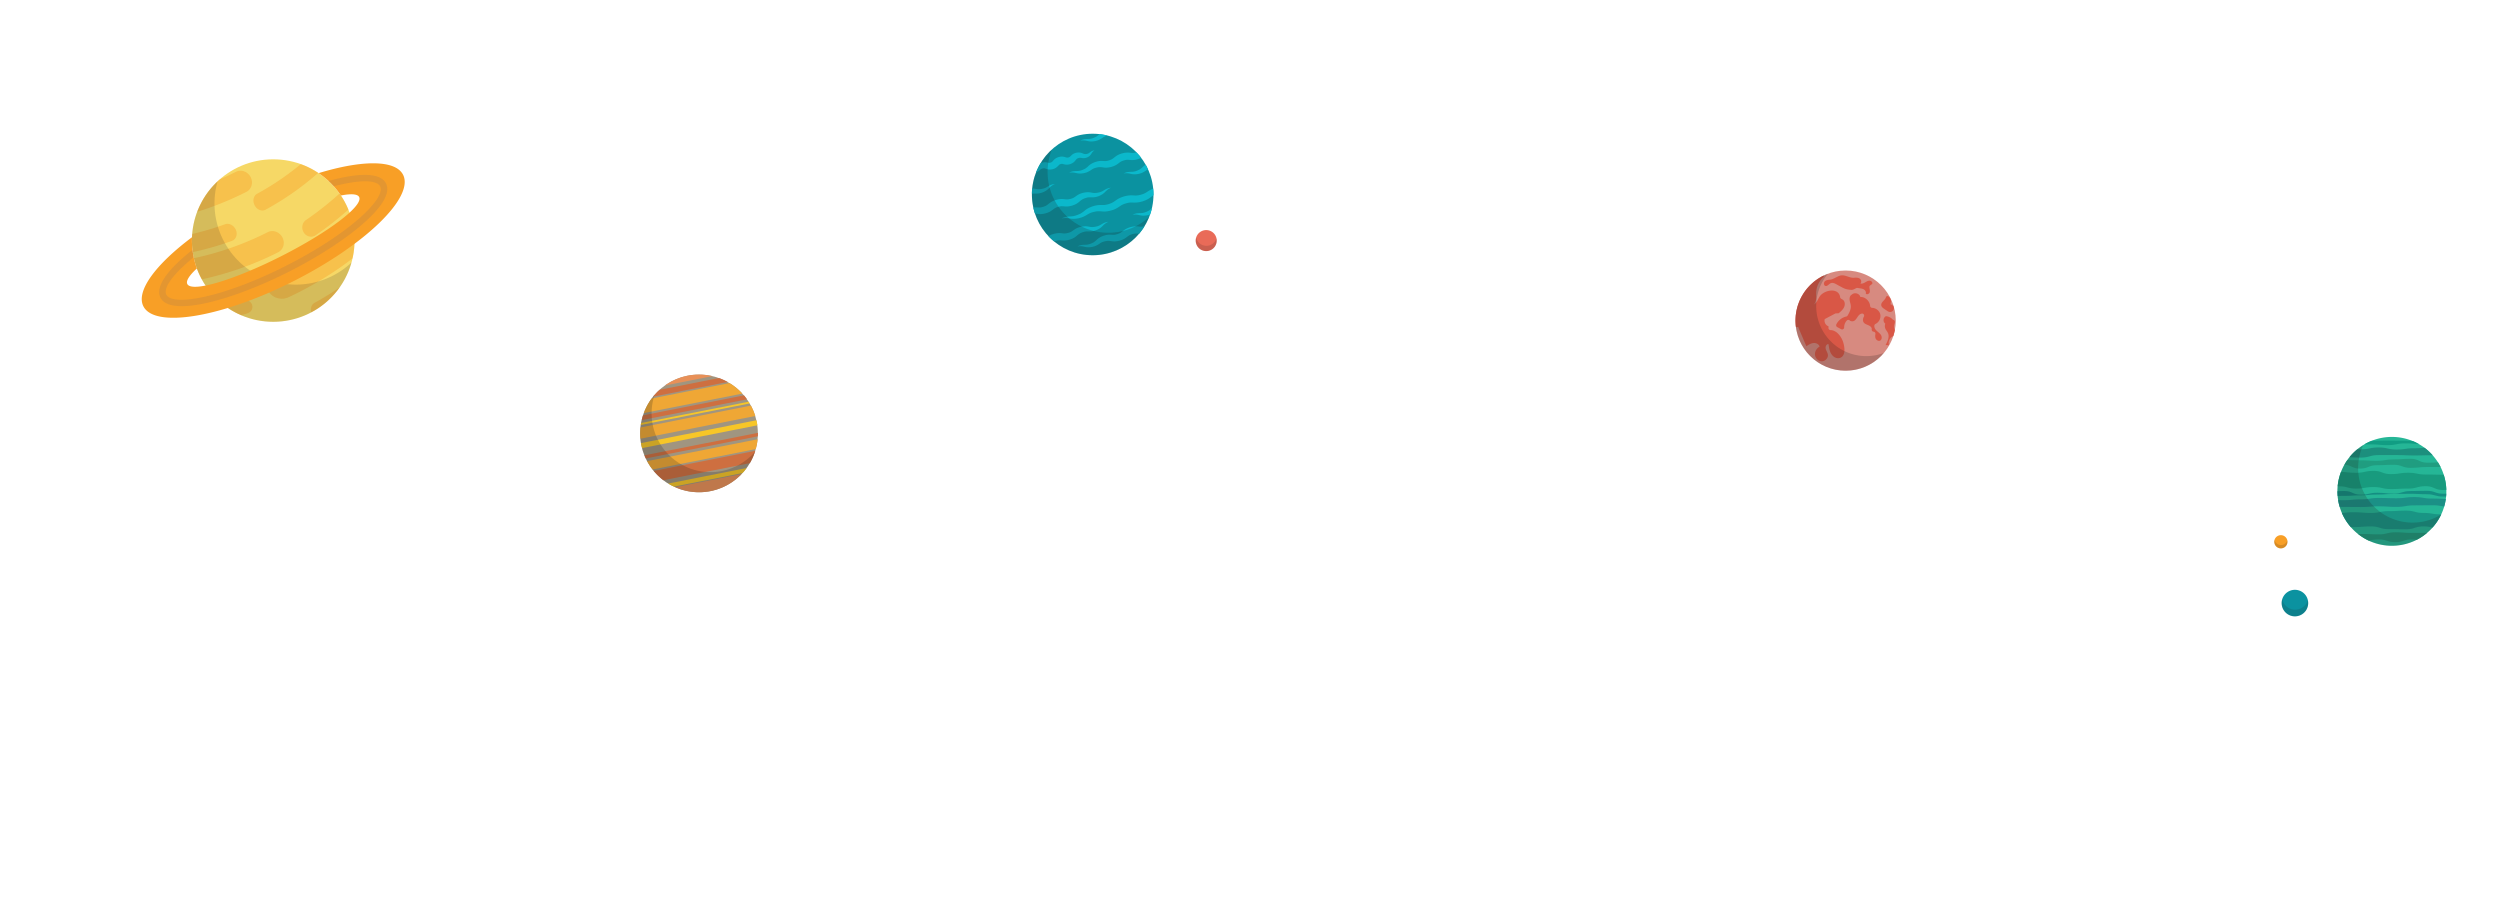 <svg xmlns="http://www.w3.org/2000/svg" xmlns:xlink="http://www.w3.org/1999/xlink" viewBox="0 0 5442.52 1984.25">
  <defs>
    <style>.cls-1{fill:#0b92a0}.cls-2,.cls-7{fill:#1d1d1b}.cls-2{opacity:.15}.cls-3{fill:#e96b58}.cls-4,.cls-14{fill:#f89f26}.cls-5{fill:#d78a80}.cls-6{fill:#d95746}.cls-7{opacity:.2}.cls-8{fill:#a09580}.cls-9{fill:#ce6f40}.cls-10{fill:#efa735}.cls-11{fill:#f7c627}.cls-12{fill:#e89058}.cls-13{fill:#f6d866}.cls-14{opacity:.4}.cls-15{fill:#b1804b;opacity:.3}.cls-16{fill:#0bb8cb}.cls-17{fill:#25b696}.cls-18{fill:#119d83}.cls-19{fill:#1c8f7d}.cls-20{fill:#209d80}.cls-21{fill:#189b7e}.cls-22{fill:#148e82}.cls-23{fill:#1b9086}.cls-24{fill:#199584}.cls-25{fill:#20997c}</style>
  </defs>
  <title>Scrape Planet</title>
  <g id="small-green"><path class="cls-1" d="M5011.9,1288.76a28.88,28.88,0,1,0,8.31,40,28.9,28.9,0,0,0-8.31-40z"/><path class="cls-2" d="M5020.79,1314.13a28.89,28.89,0,0,1-52.37-9.65,28.89,28.89,0,1,0,55.85,2.23,28.47,28.47,0,0,1-3.48,7.42z"/><animateTransform id="anim11" begin="0;anim12.end" dur="1.5s" attributeName="transform" attributeType="XML" type="translate" from="0 30" to="0 -30" fill="freeze"/><animateTransform id="anim12" begin="anim11.end" dur="1.5s" attributeName="transform" attributeType="XML" type="translate" from="0 -30" to="0 30" fill="freeze"/></g>
  <g id="small-red"><path class="cls-3" d="M2638.48,504.64a22.87,22.87,0,1,0,6.59,31.67,22.9,22.9,0,0,0-6.59-31.67z"/><path class="cls-2" d="M2645.53,524.74a22.88,22.88,0,0,1-41.53-7.64,22.88,22.88,0,1,0,44.24,1.77,22.87,22.87,0,0,1-2.71,5.87z"/><animateTransform id="anim21" begin="0;anim22.end" dur="1.5s" attributeName="transform" attributeType="XML" type="translate" from="0 -30" to="0 30" fill="freeze"/><animateTransform id="anim22" begin="anim21.end" dur="1.5s" attributeName="transform" attributeType="XML" type="translate" from="0 30" to="0 -30" fill="freeze"/></g>
  <g id="small-yellow"><path class="cls-4" d="M4973.37,1167.43a14.39,14.39,0,1,0,4.14,19.93,14.41,14.41,0,0,0-4.14-19.93z"/><path class="cls-2" d="M4977.8,1180.08a14.4,14.4,0,0,1-26.1-4.81,14.4,14.4,0,1,0,27.83,1.11,14.3,14.3,0,0,1-1.73,3.7z"/><animateTransform id="anim31" begin="0;anim33.end" dur=".75s" attributeName="transform" attributeType="XML" type="translate" from="0 0" to="0 -30" fill="freeze"/><animateTransform id="anim32" begin="anim31.end" dur="1.5s" attributeName="transform" attributeType="XML" type="translate" from="0 -30" to="0 30" fill="freeze"/><animateTransform id="anim33" begin="anim32.end" dur=".75s" attributeName="transform" attributeType="XML" type="translate" from="0 30" to="0 0" fill="freeze"/></g>
  <g id="big-red"><ellipse class="cls-5" cx="4017.94" cy="697.95" rx="109.15" ry="109.07"/><path class="cls-6" d="M3932.44,753.82c4.71-3.16,9.67-6.41,15.32-7s12.12,2.3,13.5,7.8c-6.49,3.47-10.86,10.92-10,18.22s7.48,13.7,14.84,13.7,14.15-7.07,13.23-14.36c-.59-4.59-3.71-8.47-4.8-13s1.62-10.64,6.2-10c1.22,9.48,2.65,19.51,10.11,26.26,4.16,3.76,10.05,5.51,15.3,3.54,8.81-3.31,10-13.72,8.94-22.3a60.37,60.37,0,0,0-3.66-15,47.46,47.46,0,0,0-9.86-15.24c-4.21-4.35-10.48-7.82-16.2-7.77a4.82,4.82,0,0,1-4.64-6.23l.1-.33a1.8,1.8,0,0,0-1.11-2.15c-5.67-2.4-9.11-9.46-7.14-15.37l23.2-12.26,7-.38c4.38-3.63,8.87-7.4,11.45-12.46s2.76-11.81-1.13-16c-2.08-2.23-6.57-3-7-6.08-2.78-22.28-34.81-16.7-44.7-1.81-4.08,6.13-6.41,14.28-13.14,17.29,7.08-5.45,5.39-16.21,5.53-25.13a47.56,47.56,0,0,1,16.86-35.29,10.86,10.86,0,0,0-.54-2.64,109.07,109.07,0,0,0-61.05,106c.16,2.16,.4,4.3,.68,6.43,1.64-.13,3.26-.31,4.83-.51zm151.84-35.03c-2.76-3-4.68-7.45-3.53-11.11a4.55,4.55,0,0,1,2.5-2.63c7.86-3.77,12.39-13.65,9.8-22-2.28-7.41-9.82-12.65-17.5-12.86a4.63,4.63,0,0,1-4.31-4.34c-.87-10.38-10.59-19.87-21.22-19.31-1.64-7.61-12.91-10.85-18.36-5.28-4.07,1.77-5.52,6.94-5.08,11.36s2.26,8.63,2.61,13.06c.61,7.58-3,14.72-6.93,21.34a4.57,4.57,0,0,1-3,2.1,31.51,31.51,0,0,0-21.53,17.07,4.52,4.52,0,0,0,1.95,5.89l8.41,4.57a4.49,4.49,0,0,0,6.67-3.81,21.35,21.35,0,0,1,6.05-15.28,4.44,4.44,0,0,1,6.16,.18c2.46,2.2,7.4,2.42,10.4,.22,4.21-3.09,6.15-8.37,9.79-12.11a11.55,11.55,0,0,1,6-3.15c3.63-.7,6.33,3.37,4.54,6.6-2.34,4.2-3,9.31-.15,13,2.18,2.82,5.79,4,9.09,5.4s6.79,3.3,7.94,6.68a5,5,0,0,1,.19,2.38,4.53,4.53,0,0,0,3.94,5.35h.15a4.49,4.49,0,0,1,3.93,5.43,16.74,16.74,0,0,0,0,8.08c1.21,4.25,6,7.77,10.05,6,4.42-2,4.53-8.58,1.87-12.63s-7.13-6.65-10.43-10.2zm-52.56-87.71c7.08-1.36,8.8-5,12.75-4.16s8.14,.84,11.84,2.46,6.84,5.75,5.47,9.55c1.79,3.41,7.55,1,8.56-2.7s-.55-7.62-.63-11.47,4.5-4.12,6.47-7.63c.62-3.42-3.25-6.25-6.73-6.09s-6.52,2.22-9.54,3.94-6.61,3.2-9.9,2.07c3.4-2.54,1.94-8.41-1.64-10.68s-8.14-2-12.36-1.68c-9.21,.74-17.69-6-26.89-5.25-8.11,.64-16.93,8.75-25,9.39-4.11,.33-8.59,.82-11.49,3.75s-2.43,9.12,1.6,10,7-4,10.77-5.81c6.08-3,12.66,2.28,18.67,5.37,9.88,5.12,13.5,8.37,28.05,8.94zm70.72,41.72l6,4a16.41,16.41,0,0,0,3.29,1.85,8.31,8.31,0,1,0,4-16l1-7.7a13.32,13.32,0,0,0-5.55-9.74,3.48,3.48,0,0,0-5.41,1.68c-.7,2.59-2.68,5.05-4.62,7.05-2.92,3-6.24,6.56-5.65,10.71,.5,3.63,3.88,6.1,6.94,8.15zm22.72,28.2c0-2.33-1.74-4.93-4.06-4.69a22.54,22.54,0,0,0-15.46-8,9.79,9.79,0,0,0-1.35,16.35,14.54,14.54,0,0,0,.13,10.7c1.43,3.45,4.16,6.23,5.67,9.65,3.72,8.44-.76,18.05-5.15,26.16l7.44,.43c-2.6-7.71,1.87-17,9.37-20a106.09,106.09,0,0,0,3.39-13.18,14.84,14.84,0,0,1-1.63-10.64c.56-2.23,1.65-4.41,1.65-6.78z"/><path class="cls-7" d="M4071.06,774.93a109,109,0,0,1-91.34-179.14,109.08,109.08,0,1,0,121.58,172.52,109,109,0,0,1-30.24,6.62z"/><animateTransform id="anim41" begin="0;anim42.end" dur="1.5s" attributeName="transform" attributeType="XML" type="translate" from="0 30" to="0 -30" fill="freeze"/><animateTransform id="anim42" begin="anim41.end" dur="1.5s" attributeName="transform" attributeType="XML" type="translate" from="0 -30" to="0 30" fill="freeze"/></g>
  <g id="big-orange"><ellipse class="cls-8" cx="1521.72" cy="943.56" rx="128.14" ry="128.05"/><path class="cls-9" d="M1650,942.33q0,3.7-.16,7.45l-243.94,48.28q-1.59-3.36-3-6.82zm-66-110.85l-162.25,32.1a124.48,124.48,0,0,1,14.17-15l129.21-25.58a122.19,122.19,0,0,1,18.87,8.48zm42.25,37.81l-229.25,45.36q1.21-5.31,2.89-10.46l219.71-43.46c2.4,2.76,4.57,5.6,6.65,8.56zm18.03,112.13a127.21,127.21,0,0,1-11.82,26.82l-188.17,37.22a128.65,128.65,0,0,1-21.11-20.27z"/><path class="cls-10" d="M1616.16,856.84l-214.58,42.44a126.87,126.87,0,0,1,17.1-31.76l169.61-33.52a127.13,127.13,0,0,1,27.87,22.84zm28.09,48.73l-250,49.48a127.68,127.68,0,0,1,.17-24.48l240.39-47.57a125.82,125.82,0,0,1,9.44,22.57zm5.12,50.74c0,.2,0,.37-.06,.57a126.79,126.79,0,0,1-3.91,20.7l-224.72,44.48a126.94,126.94,0,0,1-11.83-18.17z"/><path class="cls-11" d="M1632.13,878.25l-237.08,46.9c.2-1.44,.43-2.86,.67-4.25l234.11-46.33c.8,1.21,1.56,2.43,2.3,3.68zm16.68,47.63l-251,49.67q-1.41-5.4-2.32-10.92l251.31-49.73c.84,3.6,1.5,7.26,2.01,10.98zm-23.34,93a129.33,129.33,0,0,1-9,10.94l-149.3,29.53a122.15,122.15,0,0,1-12.42-6.68z"/><path class="cls-12" d="M1614.37,1032.12a128.34,128.34,0,0,1-144.32,28.56zm-63.37-213.31l-103.61,20.51a128.2,128.2,0,0,1,103.61-20.51z"/><path class="cls-7" d="M1641.35,986c-.71,.78-1.45,1.54-2.19,2.31h.17a128.93,128.93,0,0,1-32,24.24l-.55,.3q-2.28,1.2-4.61,2.32l-1.39,.66c-1.42,.66-2.86,1.3-4.3,1.91-.63,.27-1.27,.52-1.91,.78-1.35,.54-2.71,1.08-4.09,1.58-.79,.29-1.6,.55-2.4,.82-1.26,.44-2.53,.88-3.81,1.27s-2.85,.82-4.28,1.2c-1.18,.32-2.36,.63-3.55,.91-1.71,.41-3.41,.79-5.14,1.13-.67,.13-1.35,.23-2,.35-1.66,.3-3.34,.58-5,.81l-1.89,.23c-1.8,.22-3.61,.41-5.44,.55l-1.5,.11c-2.09,.14-4.2,.23-6.31,.27h-.7a130.66,130.66,0,0,1-15-.65,128,128,0,0,1-108.46-167.43,128,128,0,0,0,83.47,211.27,130.93,130.93,0,0,0,15,.65h.69q3.18-.06,6.32-.27l1.5-.11c1.82-.15,3.64-.33,5.44-.55l1.89-.23c1.68-.24,3.35-.51,5-.81,.67-.12,1.35-.22,2-.35,1.72-.34,3.43-.73,5.13-1.13,1.2-.28,2.38-.59,3.56-.91,1.43-.38,2.86-.77,4.27-1.2s2.55-.83,3.82-1.27c.8-.27,1.61-.53,2.4-.82,1.38-.5,2.73-1,4.09-1.59l1.9-.77q2.18-.91,4.31-1.91l1.39-.67q2.33-1.11,4.61-2.31l.55-.3a128.91,128.91,0,0,0,32-24.25h-.17c.74-.77,1.48-1.53,2.19-2.32h.11a128.84,128.84,0,0,0,9-10.93h-.16q3.75-5.13,7-10.64h.17a127.89,127.89,0,0,0,11.08-24.64c-.7,.79-1.36,1.62-2.08,2.4z"/><animateTransform id="anim51" begin="0;anim52.end" dur="1.5s" attributeName="transform" attributeType="XML" type="translate" from="0 -30" to="0 30" fill="freeze"/><animateTransform id="anim52" begin="anim51.end" dur="1.5s" attributeName="transform" attributeType="XML" type="translate" from="0 30" to="0 -30" fill="freeze"/></g>
  <g id="big-yellow"><ellipse class="cls-13" cx="594.83" cy="523.65" rx="176.98" ry="176.86" transform="translate(-0.86 0.98) rotate(-0.09)"/><path class="cls-14" d="M513.44,500.27c-4.37-9.92-14.92-15.17-23.68-12a629.2,629.2,0,0,1-71.31,21.12,175.85,175.85,0,0,0,1.19,39.47,656.45,656.45,0,0,0,85.13-24.39c9.23-3.32,13.03-14.29,8.67-24.2zm147.65,5.59c5.56,9.3,17.26,12.26,25.94,6.33a700.69,700.69,0,0,0,71.41-55.92c-2.09-5.06-4.41-10.07-7-15a176.91,176.91,0,0,0-12.29-19.92,675.64,675.64,0,0,1-73,57.65c-8.3,5.66-10.64,17.56-5.06,26.86zm-106.78-58.93c4.93,9.66,15.76,14,24,9.53a626.68,626.68,0,0,0,114.4-80.15,177.35,177.35,0,0,0-37.78-19,599.49,599.49,0,0,1-95.26,64.56c-7.83,4.31-10.31,15.4-5.36,25.06zm123.4,232.98a176.08,176.08,0,0,0,61.83-54.46,597.25,597.25,0,0,1-54.76,33.84c-6.68,3.64-9.42,12.2-7.07,20.62zm-63.09-163.4c-6.54-11.93-20.55-16.73-31.51-11.18a659.49,659.49,0,0,1-161,56.78,176.61,176.61,0,0,0,16.15,43.94c.36,.7,.77,1.36,1.15,2.06a693.17,693.17,0,0,0,166.25-59c11.59-5.88,15.51-20.69,8.96-32.6zm-69.22-131.39c-6.55-11.92-20.55-16.73-31.52-11.18-11.66,5.92-23.55,11.39-35.56,16.6a176.21,176.21,0,0,0-49,70.48,688.54,688.54,0,0,0,107-43.29c11.68-5.89,15.62-20.73,9.08-32.61zm3.04,277.76c-3.15-7.78-12.27-11.8-20.45-9.19-13,4.17-26.24,7.86-39.55,11.32a176.73,176.73,0,0,0,36.56,21.11c4.63-1.38,9.32-2.63,13.92-4.1,8.43-2.7,12.66-11.36,9.52-19.14zm50.7-75.79a33.14,33.14,0,0,0-16.4,43.57c7.43,16.81,28,24.56,45.58,16.37a752.71,752.71,0,0,0,139.1-84.43,176,176,0,0,0-1.54-84.27,710,710,0,0,1-166.74,108.76z"/><path class="cls-2" d="M726.43,599.19c-86.49,45.51-193.52,12.33-239.06-74.09a176.14,176.14,0,0,1-13.69-130.37,176.8,176.8,0,0,0-35.46,211.32c45.54,86.43,152.57,119.6,239.06,74.1a176.33,176.33,0,0,0,87.84-108.52,177.21,177.21,0,0,1-38.69,27.56z"/><path class="cls-4" d="M877.5,380.5c-16.77-33.07-89.81-32.27-183.86-3.6a175.49,175.49,0,0,1,21.58,17.1q5.92,5.49,11.4,11.56a177,177,0,0,1,15.55,20.07c21.83-4.32,36.21-3.58,39.69,3.29s-4.43,18.91-20.86,33.95a175.06,175.06,0,0,1,7,24.4q1.68,8,2.61,16a175.2,175.2,0,0,1,1,27.54c78.81-58.81,122.67-117.24,105.89-150.31zm-403.07,272.79q-5.93-5.49-11.39-11.56a175.89,175.89,0,0,1-15.55-20.07c-21.83,4.32-36.21,3.58-39.69-3.29s4.43-18.91,20.85-34a176.39,176.39,0,0,1-7-24.4q-1.65-7.97-2.65-15.97a175.21,175.21,0,0,1-1-27.54c-78.78,58.85-122.63,117.26-105.86,150.33s89.86,32.29,183.86,3.62a176.34,176.34,0,0,1-21.57-17.12zm403.07-272.79c-16-31.58-83.35-32.27-171.29-7.3,.61,.31,1.22,.53,1.82,.91a237.36,237.36,0,0,1,23,15.77,119.06,119.06,0,0,1,12.68,11.54c6.17,6.55,11.2,13.83,14.15,21.89,13-1.14,21.44,.58,24,5.63,9.56,18.85-66.43,76.53-169.72,128.85s-194.78,79.43-204.34,60.58c-3-5.94,2.5-15.77,14.7-28.07a82.21,82.21,0,0,1-11.84-21.1,121.08,121.08,0,0,1-4.66-14.58,146.35,146.35,0,0,1-4.07-25.73c-68.54,54.53-105.34,107.18-89.75,137.92,24.69,48.68,171.26,24.05,327.38-55s262.63-182.63,237.94-231.31z"/><path class="cls-15" d="M827.56,405.79c7.38,14.56-14.69,45.18-59.54,81.5q1.68,8,2.61,16c51.08-40.06,82.32-79,69.68-104s-62.56-22.74-125.09-5.29q5.92,5.49,11.4,11.56c55.81-14.65,93.56-14.31,100.94,.23zm-478.21,242.21c12.64,24.92,62.56,22.78,125.08,5.31q-5.93-5.49-11.39-11.56c-55.81,14.67-93.56,14.34-100.94-.21s14.68-45.18,59.54-81.5q-1.64-8.04-2.64-16.04c-51,40.08-82.29,79.05-69.65,104zm490.96-248.66c-11.55-22.79-54.31-22.94-109.31-9.46a119.06,119.06,0,0,1,12.68,11.54c46.37-10.29,77.25-8.64,83.85,4.37,13.19,26-67.68,103.42-204.83,172.88s-247.4,88.87-260.6,62.85c-6.75-13.31,11.16-40.07,48.56-72.32a121.08,121.08,0,0,1-4.66-14.58c-43.17,36.25-68.14,70.64-56.62,93.36,22.32,44,160.84,3.7,279.84-56.57s233.41-148.07,211.09-192.07z"/><animateTransform id="anim61" begin="0;anim63.end" dur=".75s" attributeName="transform" attributeType="XML" type="translate" from="0 0" to="0 -30" fill="freeze"/><animateTransform id="anim62" begin="anim61.end" dur="1.5s" attributeName="transform" attributeType="XML" type="translate" from="0 -30" to="0 30" fill="freeze"/><animateTransform id="anim63" begin="anim62.end" dur=".75s" attributeName="transform" attributeType="XML" type="translate" from="0 30" to="0 0" fill="freeze"/></g>
  <g id="big-blue"><ellipse class="cls-1" cx="2378.81" cy="423.43" rx="132.33" ry="132.24" transform="translate(-0.58 3.26) rotate(-0.08)"/><path class="cls-16" d="M2382.86,327.4s-.55,.39-1.6,1.09a13.73,13.73,0,0,0-3.66,3.51c-1.34,1.64-2.21,4.3-5.24,7.17a22.8,22.8,0,0,1-2.6,1.94c-.76,.45-1.53,.87-2.33,1.31l-.27,.18-.73,.24-.78,.26c-.54,.19-1.08,.35-1.65,.55a15.68,15.68,0,0,1-3.68,.64,20.34,20.34,0,0,1-4-.13c-1.1-.17-2.51-.46-3.32-.52a12.43,12.43,0,0,0-1.33-.17h-1.07c-.74,.05-.84,.18-1.57,.26l-2.89,.84,.37-.07-.11,.06c-.63,.45-1.48,.7-1.95,1.13-1.09,.78-1.7,1.65-3.36,3.75-.5,.58-.87,1.11-1.48,1.72s-1.28,1.27-2,1.89a29.52,29.52,0,0,1-2.7,1.84l-1.44,.82-.9,.43-1.77,.74-.43,.2-.73,.24-.54,.16-1.33,.32c-.9,.2-1.77,.38-2.69,.52s-2,.12-3,.12a15.31,15.31,0,0,1-2.91-.24l-1.46-.24-1.13-.26c-1.7-.4-2.61-.7-3.46-.88a4.23,4.23,0,0,1-1-.14,.35,.35,0,0,1-.36,0c.12-.17-.77,.06-1.36,.2l-1.4,.28-.09,.06-.26,.11-.51,.18c-.36,.14-.8,.2-1,.42l-.77,.42c-.24,.2-.5,.44-.73,.64a44.46,44.46,0,0,1-6.8,6.24,32.12,32.12,0,0,1-3,1.68,18.27,18.27,0,0,1-1.91,.72l-.93,.3-.45,.17-.69,.23h-.07l-.18,.05-.32,.06-2.64,.44-1.32,.22h-1.46c-.93,0-1.91,0-2.83-.1s-1.79-.37-2.67-.54-1.46-.47-2.18-.69l-1.68-.56a8.08,8.08,0,0,0-1.24-.4c-.32-.07-.74-.25-1-.28a1.45,1.45,0,0,1-.54-.17c0-.15-.77,0-1.35,0l-1.75,.21h-.16l-.55,.16-1.15,.23a16.63,16.63,0,0,0-1.88,.81,13.48,13.48,0,0,0-2,1.43c-.61,.51-1.64,1.5-2.49,2.21a19.65,19.65,0,0,1-3.35,2.33,14.9,14.9,0,0,1-3.5,1.45,128.86,128.86,0,0,1,9.72-19.76l.37-.17,1.06-.44,.53-.25,1-.26,1.67-.48a8.82,8.82,0,0,1,2.18-.44c4.24-.64,7.56,.43,9.82,.83a7.74,7.74,0,0,0,4.4,0c.36-.11,.67-.2,1-.27l.2-.09,.91-.39c.52-.26,1.3-.52,1.64-.71,.09-.16,.15-.28,.27-.34,.69-.47,1.76-2,4.39-4.75,.7-.66,1.43-1.31,2.21-1.93s1.72-1.13,2.58-1.68a16.59,16.59,0,0,1,2.62-1.22l1.3-.51,.69-.24,.33-.12,.14-.08,.86-.22,1.94-.36a11.36,11.36,0,0,1,2.51-.34,32.9,32.9,0,0,1,3.58,0c1,.14,1.94,.29,2.91,.47,1.73,.35,3.31,.92,4.17,1.16l.73,.22,.49,.09a2.62,2.62,0,0,0,.93,.15,7.11,7.11,0,0,1,.91,.07l1.1-.19,.58-.07h.13,.09,.06l1.59-.53,.88-.29a.61,.61,0,0,1,.14-.17c.17-.12,.25-.07,.51-.21a4.82,4.82,0,0,1,.83-.64c.31-.19,.7-.67,1.07-1,1.6-1.56,4.26-4.41,7.48-5.81a32,32,0,0,1,4.55-1.63l.43-.12,.58-.14h.06,.46l.82-.11,1.74-.17a22.91,22.91,0,0,1,5.11,.22l2.17,.53a13.58,13.58,0,0,1,1.77,.63c1.26,.46,1.87,.75,2.77,1.11a11.9,11.9,0,0,0,2,.6,6.4,6.4,0,0,0,2.08,.22h1.11,.56,.2c-.54,.19-.28,.08-.27,.11l.37-.11,2.58-.55c.7-.2,1.05-.44,1.64-.58,2.24-.92,4.4-3.16,6.62-4.47a10.26,10.26,0,0,1,3.08-1.45,9.39,9.39,0,0,1,2.34-.56zm-86.39,73.01s-.85,.48-2.51,1.36a32.51,32.51,0,0,0-6.43,4.34c-2.54,2-5,5.49-9.57,8.5-1.12,.69-2.41,1.56-3.6,2.14s-2.35,1.11-3.57,1.7c-1.64,.71-2.88,1-4.42,1.49a33.62,33.62,0,0,1-4.76,1.09,37.11,37.11,0,0,1-5.15,.44l-4.85-.07c-1.56,0-2.85,.07-4.21,.14a7.77,7.77,0,0,1-1,.14,114.15,114.15,0,0,1,.66-11.41,39.53,39.53,0,0,1,5.46,.59l4.49,.8a25.91,25.91,0,0,0,3.81,.28,42.85,42.85,0,0,0,7.35-.73c1.34-.29,2.6-.59,3.87-.89s2-.72,3.06-1.06c3.88-1.52,7.32-4.21,10.66-5.78a28.45,28.45,0,0,1,7.86-2.59c1.88-.3,2.85-.48,2.85-.48zm122.12,8.13s-.88,.49-2.51,1.36a33.4,33.4,0,0,0-6.45,4.35c-2.55,2-5,5.48-9.54,8.49-1.15,.7-2.45,1.57-3.64,2.15s-2.32,1.1-3.53,1.69c-1.67,.72-2.92,1-4.45,1.49a32.31,32.31,0,0,1-4.74,1.09,37.94,37.94,0,0,1-5.18,.45l-4.84-.07c-1.54-.05-2.85,.07-4.22,.14s-2.27,.36-3.75,.73l-4.32,1.26a.4,.4,0,0,1,.19,0h-.09l-.27,.11c-1.33,.62-2.81,1.12-4.06,1.81a39.57,39.57,0,0,0-7.42,5.46,49.58,49.58,0,0,1-5.22,3.93c-1.05,.6-2.17,1.16-3.29,1.75l-1.67,.82-1.35,.49-2.63,1-.33,.13-.18,.05-.09,.06-1.3,.38-1.63,.41-3.3,.83-3.56,.45a23.85,23.85,0,0,1-3.59,.15,31.87,31.87,0,0,1-3.47-.11c-2.26-.17-3.93-.37-5.5-.41-.72,0-1.5-.06-2.18,0a16.81,16.81,0,0,1-1.89,.22,13.64,13.64,0,0,0-2.55,.52l-2.5,.59-.28,.09-.23,.1-.57,.19-1.14,.4a14.81,14.81,0,0,0-2.21,.81l-2,1c-.63,.35-1.23,.78-1.87,1.17-2.39,1.65-5.9,4.79-10.47,7.11l-3.56,1.63-2.74,.9-1.35,.46-.7,.2-.51,.18h-.1l-.21,.06-.41,.09-3.26,.68a47.83,47.83,0,0,1-6.78,.76,52.66,52.66,0,0,1-6.52-.51c-2.11-.31-3.89-.55-5.48-.65-.5-1.5-1-3-1.41-4.5-.85-2.92-1.58-5.78-2.2-8.7a50.89,50.89,0,0,1,10.43-.1,42.1,42.1,0,0,0,4.6,0,37,37,0,0,0,4.36-.8l2.29-.64,.42-.12,.42-.16,1.33-.52,2.68-1c.57-.33,1.1-.65,1.64-.94,2.33-1.21,4.61-3.45,8.56-6.32,1-.66,2-1.41,3-2l3.29-1.65a26.45,26.45,0,0,1,3.28-1.32l1.64-.58,.81-.3,.42-.12,.21-.09h.09l.55-.13,2.88-.67a23.54,23.54,0,0,1,3.19-.6c1.3-.18,2.65-.31,4-.43s2.45,0,3.67,0c2.34,.11,4.55,.42,6.15,.58a22.13,22.13,0,0,0,2.36,.17,9.51,9.51,0,0,0,2.2,0l2.2-.17,2.32-.52,1.17-.2,.5-.08h.09l.25-.07,4.08-1.29c.34-.17,.57-.3,.86-.42l1.73-.76c1.19-.78,2.45-1.44,3.86-2.51,2.83-2.05,6.73-4.87,10.73-6.33,2-.8,3.87-1.23,5.77-1.85l.51-.15,.47-.1h.06l.66-.12,1.26-.21,2.51-.43a51.78,51.78,0,0,1,6.14-.37,38.4,38.4,0,0,1,5.48,.58c1.5,.29,3,.54,4.46,.81a26.39,26.39,0,0,0,3.84,.27,42.27,42.27,0,0,0,7.35-.73c1.31-.28,2.6-.59,3.84-.88s2-.73,3.06-1.06c3.88-1.53,7.35-4.22,10.66-5.78a28.11,28.11,0,0,1,7.86-2.59c1.86-.35,2.86-.54,2.86-.54zm-5.59,74.22s-.88,.49-2.51,1.36a33.12,33.12,0,0,0-6.46,4.35c-2.54,2-5,5.48-9.54,8.49-1.12,.69-2.41,1.56-3.6,2.14s-2.35,1.11-3.57,1.7a46.49,46.49,0,0,1-4.45,1.49,31.88,31.88,0,0,1-4.73,1.09,36.38,36.38,0,0,1-5.15,.44c-1.6,0-3.22-.05-4.88-.06s-2.85,.07-4.18,.13c-1.33,.22-2.31,.37-3.75,.73l-4.32,1.26a.29,.29,0,0,1,.16,0h-.09l-.27,.11c-1.34,.62-2.81,1.12-4.06,1.81a39.57,39.57,0,0,0-7.39,5.45,52.93,52.93,0,0,1-5.22,3.94c-1.08,.61-2.21,1.16-3.32,1.75l-1.68,.82-1.31,.48-2.67,1-.32,.13-.19,.06h-.05l-1.34,.39-1.63,.41-3.26,.82-3.57,.45a22.86,22.86,0,0,1-3.61,.16,31.09,31.09,0,0,1-3.44-.12c-2.29-.16-3.94-.37-5.53-.4-.72,0-1.5-.06-2.19,0s-1.24,.16-1.85,.21a13.64,13.64,0,0,0-2.59,.52l-2.5,.6-.24,.07-.24,.1-.57,.2-1.13,.39c-.3,.12-.63,.22-.94,.31a128.85,128.85,0,0,1-12.31-11.42,11.81,11.81,0,0,1,1.26-.77l3.28-1.65a27.62,27.62,0,0,1,3.25-1.31l1.65-.58,.83-.3,.4-.12,.2-.09h.12l.53-.12,2.87-.67a24,24,0,0,1,3.2-.6c1.33-.19,2.65-.31,4-.43s2.47,0,3.7,0c2.31,.12,4.54,.42,6.11,.59a17.92,17.92,0,0,0,2.39,.16,9.93,9.93,0,0,0,2.18,0l2.19-.18,2.33-.51,1.16-.21,.54-.09h.06l.27-.08,4.08-1.29c.35-.16,.58-.3,.87-.41l1.73-.77c1.19-.78,2.45-1.44,3.85-2.51,2.81-2,6.74-4.87,10.71-6.32,1.94-.8,3.9-1.23,5.76-1.85l.55-.16,.44-.09h.09l.62-.11,1.27-.2,2.51-.44a53.9,53.9,0,0,1,6.16-.38,41.7,41.7,0,0,1,5.46,.59l4.46,.81a28.09,28.09,0,0,0,3.84,.27,41.42,41.42,0,0,0,7.35-.73c1.34-.29,2.6-.59,3.84-.88s2-.73,3.09-1.07c3.88-1.52,7.32-4.21,10.63-5.77a28.42,28.42,0,0,1,7.86-2.59c1.8-.32,2.8-.5,2.8-.5zm78.67,9.67a125.94,125.94,0,0,1-11.83,16.38h-.3c-2.29-.16-3.93-.37-5.53-.41-.72,0-1.5-.05-2.18,0a17.08,17.08,0,0,1-1.86,.21,14.49,14.49,0,0,0-2.59,.52l-2.5,.6-.24,.07-.23,.1-.57,.2-1.14,.4a13.7,13.7,0,0,0-2.24,.82l-2,1c-.66,.35-1.26,.79-1.87,1.17-2.42,1.66-5.9,4.79-10.5,7.12l-3.56,1.62-2.74,.9-1.35,.46-.7,.21-.48,.17h-.13l-.18,.06-.41,.08-3.26,.69a46.82,46.82,0,0,1-6.81,.76,50.89,50.89,0,0,1-6.52-.5,42.79,42.79,0,0,0-8.89-.68,13.11,13.11,0,0,0-2.41,.31l-2.57,.48h-.29l-1.58,.46-2.15,.56c-1.32,.45-2.56,1-3.82,1.51s-2.34,1.27-3.6,2.14a52.12,52.12,0,0,1-8.72,5.08,31.09,31.09,0,0,1-4.6,1.67c-.68,.16-1.36,.33-2,.52l-1,.26-.74,.18-.54,.06c-1.46,.19-2.86,.4-4.23,.57s-2.78,.08-4.08,.13c-5.38-.08-9.35-1.69-12.58-2a31.79,31.79,0,0,0-7.76-.21c-1.87,.15-2.85,.2-2.85,.2l2.63-1.06a18.59,18.59,0,0,1,3.26-1.15,22.68,22.68,0,0,1,4.76-.89c3.66-.48,7.94-.07,12.13-.86,1.08-.29,2.16-.44,3.27-.79s2.24-.82,3.41-1.23c1.86-.87,5.28-2.16,6.82-3.44a43.87,43.87,0,0,0,6.36-5.35,44.69,44.69,0,0,1,4.29-3.42,54.22,54.22,0,0,1,5.13-2.88c.89-.36,1.77-.75,2.68-1.12l1.36-.56,.68-.26,1-.28,2.54-.71a15.23,15.23,0,0,1,2.76-.71c4.63-1,9.22-.67,12.71-.47a45,45,0,0,0,4.6,0,39.92,39.92,0,0,0,4.39-.82l2.26-.62,.3-.09a.12,.12,0,0,0-.08,.06l.23-.11,.39-.14,1.36-.53,2.68-1c.53-.32,1.07-.64,1.64-.94,2.29-1.2,4.58-3.45,8.53-6.31,1-.67,2-1.41,3.08-2l3.28-1.65a27.27,27.27,0,0,1,3.25-1.31l1.65-.58,.84-.31,.39-.11,.21-.1h.12l.52-.12,2.88-.68a25.21,25.21,0,0,1,3.19-.6c1.33-.19,2.65-.31,4-.43s2.48,0,3.7,0c2.31,.12,4.55,.43,6.12,.6a21.9,21.9,0,0,0,2.39,.16,9.83,9.83,0,0,0,2.17,0l2.2-.18,2.32-.51,1.16-.21,.51-.08zm7.57-123.76c-.14,.08-.3,.12-.44,.2-1.19,.67-2.37,1.28-3.63,2.15a51.6,51.6,0,0,1-8.72,5.08,30.22,30.22,0,0,1-4.57,1.66c-.71,.17-1.38,.34-2.05,.53l-1,.25-.71,.18-.57,.07c-1.43,.18-2.85,.4-4.22,.57s-2.79,.08-4.06,.12c-5.41-.07-9.38-1.69-12.58-2a32.47,32.47,0,0,0-7.79-.2c-1.84,.14-2.85,.2-2.85,.2l2.66-1.07a18,18,0,0,1,3.24-1.14,22.44,22.44,0,0,1,4.76-.89c3.65-.48,8-.08,12.13-.87,1.07-.28,2.15-.43,3.26-.78s2.24-.82,3.41-1.23c1.86-.87,5.28-2.16,6.82-3.44a43.89,43.89,0,0,0,6.37-5.35,41.89,41.89,0,0,1,4.31-3.43c.36-.24,.73-.45,1.12-.69,1.87,3.25,3.57,6.61,5.11,10.08zm11.3,42.11a126.16,126.16,0,0,1,.59,14.25c-2,1.23-3.88,2.65-6.24,4.42a59.17,59.17,0,0,1-6.09,4.12l-3.67,1.79c-.61,.31-1.27,.64-1.83,.87l-1.55,.58-3.13,1.14-.42,.16-.18,.05-.57,.2-.88,.26-1.85,.47-3.65,.93-4,.59a23,23,0,0,1-4,.33c-1.37,.07-2.71,.13-3.91,.09-2.55,0-4.58-.22-6.55-.17-.91,0-1.91,0-2.77,.11l-2.51,.34a26.6,26.6,0,0,0-3.11,.67l-3.35,.85-.33,.12-.72,.25-1.41,.48a21.08,21.08,0,0,0-2.78,1l-2.56,1.18c-.85,.38-1.61,.93-2.44,1.37-3.12,2-7.26,5.22-12.38,7.6l-3.88,1.72-3.2,1-1.61,.5-1.58,.46-.46,.1-3.67,.8a57.9,57.9,0,0,1-7.55,1.05,60.17,60.17,0,0,1-7.35-.2,56.87,56.87,0,0,0-11-.19,18.09,18.09,0,0,0-2.88,.44c-1,.2-2,.42-3,.61l-.37,.08h-.19l-1.83,.53c-.89,.23-1.74,.48-2.6,.69-1.69,.56-3.22,1.21-4.75,1.85a49.55,49.55,0,0,0-4.47,2.43,67.63,67.63,0,0,1-10.2,5.44,39.6,39.6,0,0,1-5.22,1.82c-.8,.2-1.6,.4-2.36,.62l-1.08,.42-.77,.19-.64,.08c-1.64,.25-3.25,.52-4.8,.74s-3.17,.23-4.66,.34c-6.12,.17-10.89-1.25-14.72-1.45a45.42,45.42,0,0,0-9.15,.19c-2.18,.24-3.33,.34-3.33,.34s1.09-.42,3.1-1.23a37.85,37.85,0,0,1,9.27-2.41c4.2-.66,9.19-.43,14.24-1.44,1.29-.34,2.58-.55,3.91-1s2.69-.95,4.11-1.43c2.36-1,6.13-2.38,8.34-3.88a59.36,59.36,0,0,0,8-5.93,58.5,58.5,0,0,1,5.08-3.63c1.88-1,3.86-2.15,5.85-3,1-.39,2-.82,3.05-1.21l1.54-.62,.77-.29,4-1.16a24,24,0,0,1,3.17-.79,60.31,60.31,0,0,1,14.28-1.06,53.49,53.49,0,0,0,5.65-.2,38.49,38.49,0,0,0,5.46-1.09l2.85-.77,.24-.07s.13,0,.13,0l.24-.1,.54-.19,1.58-.6,3.16-1.15,2.24-1.15c3.1-1.49,6.08-4,10.63-7a39.4,39.4,0,0,1,3.5-2l3.68-1.74a28.14,28.14,0,0,1,3.69-1.4l1.83-.63,.92-.34,.46-.13,.23-.1,.61-.18,3.34-.77a33.48,33.48,0,0,1,3.61-.76l4.33-.57c1.38-.13,2.71-.09,4.08-.16,2.6,0,5.14,.21,7.12,.3a24.51,24.51,0,0,0,2.92,.07,20.13,20.13,0,0,0,2.8-.15l2.78-.32,2.84-.66,1.47-.3,.56-.1,.58-.17,3.21-1,1.56-.52a7.21,7.21,0,0,0,1.17-.5l2.3-1a52.55,52.55,0,0,0,4.87-2.87c3.47-2.27,8-5.12,12.38-6.71,.43-.24,.88-.41,1.34-.54zm-26.17-67.14l-1.58,.79-1.34,.49-2.67,1.05-.33,.12-.15,.05-.08,.05-1.31,.39-1.63,.41-3.29,.82-3.57,.45a21.57,21.57,0,0,1-3.59,.15,29.36,29.36,0,0,1-3.46-.11c-2.29-.16-3.94-.37-5.53-.4-.73,0-1.51-.06-2.19,0s-1.24,.16-1.85,.21a13.31,13.31,0,0,0-2.59,.52l-2.5,.6-.34,.09-.14,.08-.57,.2-1.14,.4a14.59,14.59,0,0,0-2.21,.8l-2,1c-.65,.36-1.25,.8-1.87,1.17-2.42,1.67-5.9,4.79-10.47,7.11l-3.55,1.63-2.78,.91-1.35,.46-.67,.19-.51,.18h-.1l-.21,.06-.4,.09-3.27,.69a48.09,48.09,0,0,1-6.81,.76,52.82,52.82,0,0,1-6.52-.51,42.61,42.61,0,0,0-8.88-.68,13.37,13.37,0,0,0-2.39,.3l-2.57,.49h-.29l-1.61,.47-2.12,.55c-1.35,.46-2.58,1-3.82,1.5-1.19,.68-2.36,1.29-3.63,2.15a51.6,51.6,0,0,1-8.72,5.08,30.22,30.22,0,0,1-4.57,1.66c-.7,.18-1.38,.34-2.05,.54l-1,.25-.74,.18-.55,.06c-1.43,.19-2.85,.41-4.22,.57s-2.78,.09-4.06,.13c-5.4-.07-9.37-1.69-12.58-2a32,32,0,0,0-7.79-.21l-2.84,.21,2.66-1.08a18.39,18.39,0,0,1,3.23-1.14,22.56,22.56,0,0,1,4.76-.89c3.66-.47,8-.08,12.13-.86,1.07-.28,2.15-.43,3.27-.79s2.24-.81,3.4-1.22c1.86-.87,5.28-2.17,6.83-3.44a45.08,45.08,0,0,0,6.35-5.37,44.49,44.49,0,0,1,4.31-3.44,56.1,56.1,0,0,1,5.11-2.87l2.68-1.11,1.35-.56,.68-.27,1-.28,2.53-.71a15.93,15.93,0,0,1,2.8-.71c4.59-1,9.18-.66,12.7-.47a39.89,39.89,0,0,0,4.61,0,36,36,0,0,0,4.35-.8l2.29-.64,.28-.08a.16,.16,0,0,0-.09,.06l.24-.1,.41-.16,1.34-.52,2.68-1c.53-.32,1.06-.64,1.64-.94,2.32-1.2,4.6-3.45,8.55-6.32,1-.65,2-1.41,3.06-2l3.28-1.65a26.05,26.05,0,0,1,3.28-1.31l1.62-.57,.83-.31,.43-.13,.17-.08h.12l.53-.12,2.87-.67a22.32,22.32,0,0,1,3.19-.6c1.34-.19,2.65-.31,4-.44s2.45,0,3.67,0c2.35,.11,4.55,.42,6.15,.58a15.86,15.86,0,0,0,2.36,.17,10.2,10.2,0,0,0,2.21,0l2.16-.17,2.33-.51,1.19-.22,.5-.08h.06l.67-.19a125.21,125.21,0,0,1,10.23,11.86zm-73.37-48.49l-.58,.16-2.15,.57c-1.35,.45-2.55,1-3.82,1.5s-2.33,1.28-3.6,2.14a52.12,52.12,0,0,1-8.72,5.08,31,31,0,0,1-4.59,1.67c-.68,.17-1.36,.33-2,.53l-1,.25-.74,.18-.55,.06c-1.46,.2-2.85,.4-4.22,.57s-2.78,.09-4.09,.14c-5.37-.09-9.34-1.7-12.58-2a31.3,31.3,0,0,0-7.75-.22c-1.88,.15-2.85,.21-2.85,.21l2.63-1.07a19.13,19.13,0,0,1,3.26-1.15,22.56,22.56,0,0,1,4.76-.89c3.66-.47,7.94-.07,12.13-.86,1.07-.28,2.15-.43,3.27-.79s2.24-.82,3.41-1.22c1.85-.87,5.24-2.16,6.82-3.44a39.09,39.09,0,0,0,5.51-4.54,126.87,126.87,0,0,1,17.45,3.12zm96.81,157.77a129.54,129.54,0,0,1-4,14,16.1,16.1,0,0,1-2.56,.84c-.67,.16-1.35,.33-2,.53l-1,.26-.7,.17-.55,.06c-1.46,.2-2.85,.4-4.22,.57s-2.78,.09-4.09,.14c-5.37-.09-9.37-1.69-12.58-2.05a31.94,31.94,0,0,0-7.79-.2c-1.84,.14-2.84,.2-2.84,.2l2.66-1.07a18.3,18.3,0,0,1,3.26-1.15,22.83,22.83,0,0,1,4.76-.89c3.66-.47,7.93-.07,12.13-.86,1.07-.28,2.15-.43,3.27-.79s2.23-.82,3.4-1.22c1.86-.88,5.25-2.16,6.83-3.44a41.78,41.78,0,0,0,6.02-5.1z"/><path class="cls-7" d="M2450,501.41A132.25,132.25,0,0,1,2329,476.64l-.06-.05q-2.94-2.41-5.76-5c-.7-.65-1.38-1.33-2.07-2-1-1-2.1-2-3.12-3.09-.43-.44-.88-.85-1.31-1.3l.06,0A131.38,131.38,0,0,1,2287.35,416c-.5-1.51-1-3-1.41-4.51-.59-2-1.11-4-1.59-6.05-.1-.41-.2-.83-.29-1.24s-.23-.93-.33-1.4a131.64,131.64,0,0,1-3.11-30.08c0-.13,0-.27,0-.4,0-.44,0-.87,0-1.3,0-1.65.1-3.3.21-4.95.06-.92.15-1.83.23-2.74.06-.68.09-1.35.17-2a131.8,131.8,0,0,1,8.47-35c.13-.32.26-.63.4-.95a132.64,132.64,0,0,0-24.8,30.15c-.31.51-.59,1-.89,1.55-.61,1-1.22,2.08-1.8,3.14-.93,1.7-1.83,3.43-2.68,5.17-.18.36-.34.72-.51,1.08-.68,1.43-1.35,2.87-2,4.32-.35.8-.67,1.62-1,2.43s-.59,1.37-.86,2.07a132.2,132.2,0,0,0-8.48,35c-.08.67-.11,1.34-.17,2-.08.91-.18,1.82-.23,2.74-.11,1.65-.18,3.3-.22,5,0,.43,0,.86,0,1.3,0,.13,0,.27,0,.4a132.22,132.22,0,0,0,3.12,30.08c.1.47.22.93.32,1.4s.19.83.29,1.24c.48,2,1,4,1.59,6.05.45,1.52.91,3,1.42,4.51a131.49,131.49,0,0,0,29.33,49.19l-.05,0c.42.45.88.86,1.3,1.29,1,1.06,2.07,2.08,3.13,3.1.69.66,1.36,1.34,2.07,2q2.8,2.58,5.76,5l0,.05a132.33,132.33,0,0,0,190.85-24.22l.89-1.24a133.06,133.06,0,0,0,14.94-27.43A131.64,131.64,0,0,1,2450,501.41Z"/><animateTransform id="anim71" begin="0;anim72.end" dur="1.5s" attributeName="transform" attributeType="XML" type="translate" from="0 30" to="0 -30" fill="freeze"/><animateTransform id="anim72" begin="anim71.end" dur="1.5s" attributeName="transform" attributeType="XML" type="translate" from="0 -30" to="0 30" fill="freeze"/></g>
  <g id="big-green"><path class="cls-17" d="M5325.7,1069.65c0,1.72,0,3.41-.12,5.09-.07,2.12-.22,4.21-.43,6.29-.16,1.78-.37,3.56-.62,5.31a119,119,0,0,1-3.5,16.33,116.47,116.47,0,0,1-6.45,17.09,118.4,118.4,0,0,1-19,28.75,111.8,111.8,0,0,1-11.73,11.41,117,117,0,0,1-22.48,15.1a118.86,118.86,0,0,1-104.68,1.87a119,119,0,0,1-58.28-60,118.8,118.8,0,0,1-4.91-13.43,122.85,122.85,0,0,1-3.38-14.86c-.46-2.94-.83-5.95-1.11-9-.24-3.28-.4-6.59-.4-9.94v-.24c0-3.6,.19-7.15,.5-10.68a118.11,118.11,0,0,1,7.27-31.33,120.07,120.07,0,0,1,7.4-15.77q3-5.21,6.36-10.07c1.5-2.15,3.07-4.2,4.73-6.23a119.88,119.88,0,0,1,32.06-27.74a113.34,113.34,0,0,1,16-7.88,118.83,118.83,0,0,1,89.55,.46h.06a118.19,118.19,0,0,1,13.08,6.41,116.43,116.43,0,0,1,12.56,8.22,119.59,119.59,0,0,1,29.29,31.76q3.09,4.89,5.71,10.1a113.9,113.9,0,0,1,6.82,16.75,117.64,117.64,0,0,1,5.65,33c.05,1.11,.05,2.16,.05,3.23z"/><path class="cls-18" d="M5265.64,966.58c-11.09-.34-13.85-1.35-29.48-1.35-19,0-19,3.84-37.95,3.84s-19-1.66-37.93-1.66c-5.92,0-10,.06-13.35,.18a113.34,113.34,0,0,1,16-7.88c16.37-.06,17.26-.52,35.32-.52,19,0,19,.21,37.95,.21a142.31,142.31,0,0,1,16.28,.77h.06a118.19,118.19,0,0,1,13.1,6.41z"/><path class="cls-19" d="M5295.85,991.07h-.76c-19.47,0-19.47,.46-38.94,.46s-19.5-.77-39-.77-19.47,0-39,0-19.47,5.43-38.94,5.43c-12.93,0-17.26-.49-24.44-.83a116.25,116.25,0,0,1,16.95-17.12c2.18-.06,4.64-.09,7.55-.09,19.47,0,19.47-4,38.94-4s19.5,4.45,39,4.45,19.47-2.76,39-2.76a215.85,215.85,0,0,0,22-1.05,117.93,117.93,0,0,1,17.64,16.28z"/><path class="cls-20" d="M5313.2,1016.66c-10.81,0-13.45,0-28.62,0-18.33,0-18.33,1.87-36.69,1.87s-18.36-6.69-36.73-6.69-18.36,.92-36.69,.92-18.36,7.4-36.72,7.4c-17.42,0-18.31-7.74-34-8.56q3-5.21,6.36-10.07c10,.16,13,.55,27.7,.55,18.36,0,18.36,1.11,36.72,1.11s18.36-3.1,36.73-3.1,18.33-1.29,36.69-1.29,18.36,8.5,36.73,8.5c12.06,0,16.21-.46,22.81-.77q3.09,4.92,5.71,10.13z"/><path class="cls-21" d="M5325.67,1066.46c-2.09,.15-4.45,.25-7.25,.25-18.91,0-18.91-8.23-37.8-8.23s-18.91,5.19-37.83,5.19-18.91,1-37.8,1-18.91-4.33-37.83-4.33-18.91,3.32-37.83,3.32-18.91-5-37.8-5c-.86,0-1.69,0-2.45,.06a118.11,118.11,0,0,1,7.27-31.33c14.28,.28,15.88,1.87,33,1.87,18.92,0,18.92-4.17,37.83-4.17s18.92,7.05,37.83,7.05,18.92-2.94,37.8-2.94,18.92,3.8,37.83,3.8,18.92,.43,37.8,.43c.53,0,1.05,0,1.54,0a117.64,117.64,0,0,1,5.69,33.03z"/><path class="cls-22" d="M5325.58,1074.74c-.07,2.12-.22,4.21-.43,6.29h-6.15c-18,0-18-5.06-35.92-5.06s-18-1-35.93-1-18,.4-35.92,.4-18,1.26-35.93,1.26-17.93,1.71-35.9,1.71-18,1.2-35.92,1.2c-6.7,0-10.9,0-14.47,.09-.24-3.28-.4-6.59-.4-9.94v-.24c3.66-.28,7.93-.53,14.9-.53,18,0,18,8,35.92,8s18-4.2,35.93-4.2,18,2,35.93,2,18-5.71,35.92-5.71,18-.55,35.93-.55,18,6.42,35.93,6.42c2.45-.1,4.63-.14,6.51-.14z"/><path class="cls-23" d="M5324.53,1086.34a119,119,0,0,1-3.5,16.33c-8.41-1-12.31-2.76-26.31-2.76-19.38,0-19.38,.3-38.79,.3s-19.37,3.32-38.75,3.32-19.37-1.2-38.75-1.2-19.37,1.5-38.75,1.5-19.41-.21-38.78-.21c-2.86,0-5.31-.06-7.43-.18a122.85,122.85,0,0,1-3.38-14.86c2.89,.22,6.32,.37,10.84,.37,19.4,0,19.4-1.9,38.78-1.9s19.38-3,38.78-3,19.38,.62,38.75,.62,19.38-2.52,38.76-2.52,19.37,3.22,38.75,3.22c15.81-.01,18.73,.7,29.78,.97z"/><path class="cls-24" d="M5314.58,1119.76a118.4,118.4,0,0,1-19,28.75,70.63,70.63,0,0,0-19.72-2.49c-19,0-19,6.26-38,6.26s-19-.39-38-.39-19-5.83-38-5.83-19,1.41-38,1.41c-2.28,0-4.3,0-6.08,.12a117.26,117.26,0,0,1-19.47-30.72c8.11-.64,11.94-1.71,25.58-1.71,19,0,19,1.53,38,1.53s19-3.93,38-3.93,19-1.13,38-1.13,19,5,38,5,19,3.16,38,3.16z"/><path class="cls-25" d="M5283.88,1159.92a117,117,0,0,1-22.48,15.1a86.16,86.16,0,0,0-11.18-.64c-17.84,0-17.84,5.86-35.68,5.86s-17.84-5.77-35.68-5.77c-11.7,0-15.72,1.44-22.14,2.42a117,117,0,0,1-23-14.33c2.55-.06,5.62-.09,9.52-.09,17.87,0,17.87,.83,35.71,.83s17.84-4.48,35.68-4.48,17.87,1.29,35.71,1.29c17.05,0,17.72-.19,33.54-.19z"/><path class="cls-7" d="M5306.45,1124.61a118.82,118.82,0,0,1-104.68,1.88a119.08,119.08,0,0,1-58.28-60,119.73,119.73,0,0,1-4.92-13.44,125,125,0,0,1-3.37-14.85c-.46-3-.83-6-1.11-9-.24-3.29-.4-6.6-.4-10v-.2c0-3.59,.19-7.15,.49-10.68a118.21,118.21,0,0,1,7.22-31.32q1.58-4.11,3.44-8.07a118.24,118.24,0,0,0-13.05,9.29,116.25,116.25,0,0,0-16.95,17.12c-1.66,2-3.23,4.08-4.73,6.23q-3.4,4.88-6.36,10.07a120.07,120.07,0,0,0-7.4,15.77,118.11,118.11,0,0,0-7.27,31.33c-.31,3.53-.5,7.08-.5,10.68v.24c0,3.35,.16,6.66,.4,9.94,.28,3,.65,6.05,1.11,9a122.85,122.85,0,0,0,3.38,14.86,118.8,118.8,0,0,0,4.91,13.43,119.68,119.68,0,0,0,58.28,60a118.86,118.86,0,0,0,104.68-1.87a117,117,0,0,0,22.48-15.1,111.8,111.8,0,0,0,11.73-11.41,118.17,118.17,0,0,0,18.83-28.48c-2.55,1.62-5.2,3.17-7.93,4.58z"/><animateTransform id="anim81" begin="0;anim82.end" dur="1.5s" attributeName="transform" attributeType="XML" type="translate" from="0 -30" to="0 30" fill="freeze"/><animateTransform id="anim82" begin="anim81.end" dur="1.5s" attributeName="transform" attributeType="XML" type="translate" from="0 30" to="0 -30" fill="freeze"/></g>
</svg>